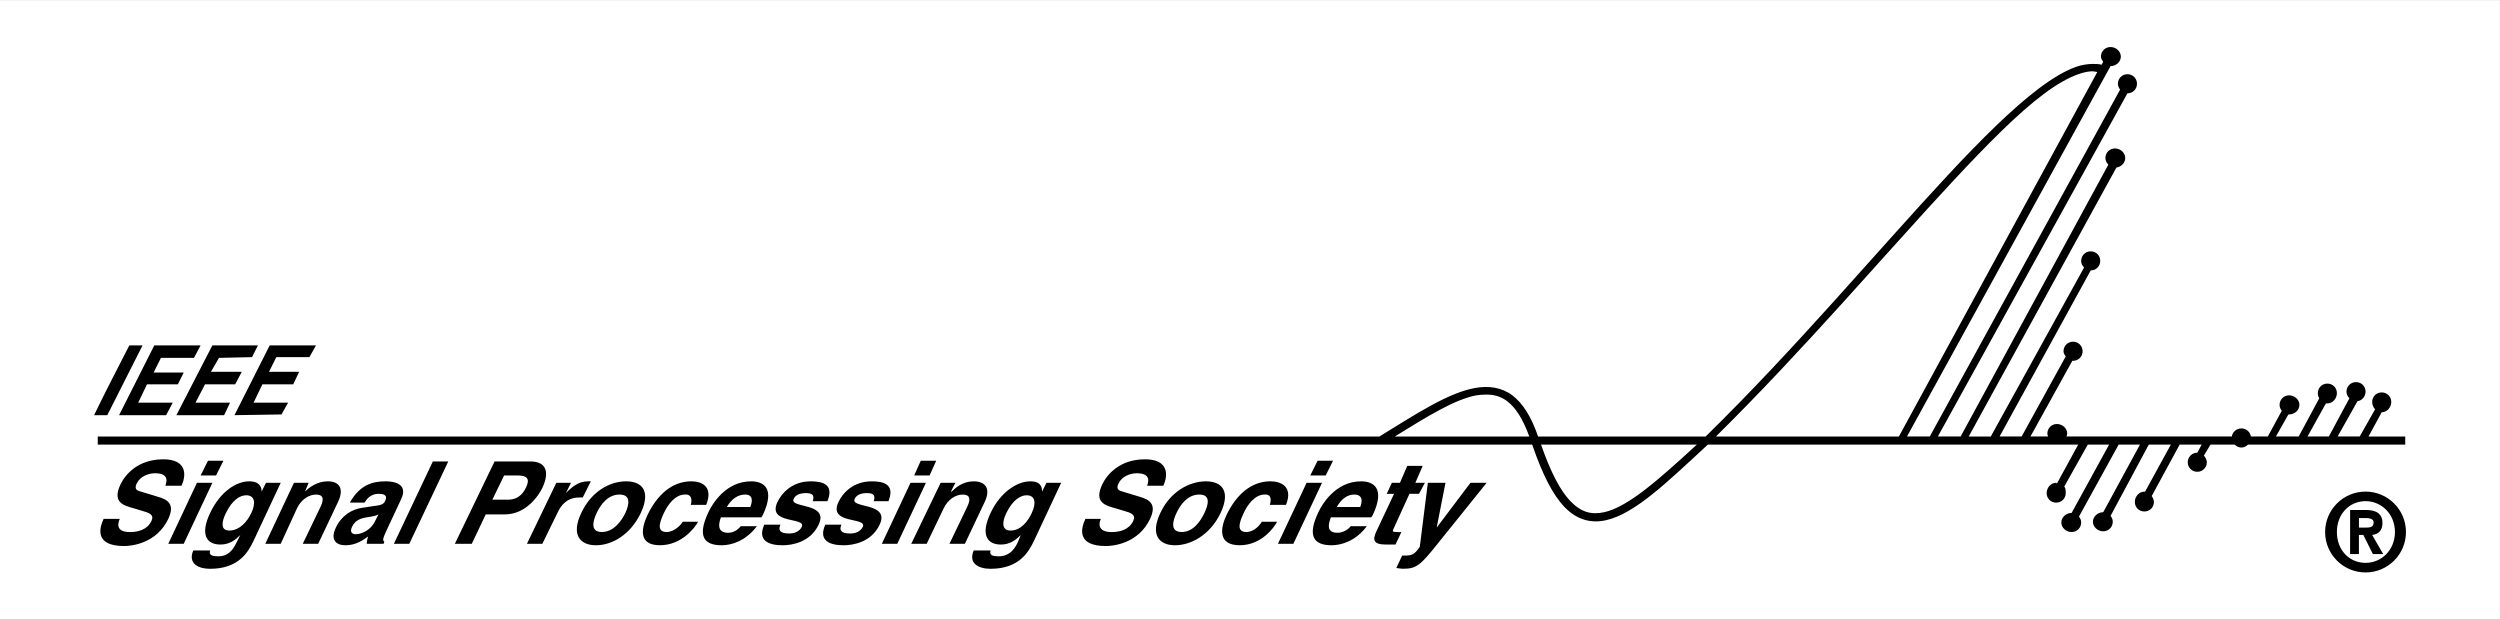 <?xml version="1.0" encoding="UTF-8" standalone="no"?>
<!-- Created with Inkscape (http://www.inkscape.org/) -->

<svg
   xmlns:dc="http://purl.org/dc/elements/1.1/"
   xmlns:cc="http://creativecommons.org/ns#"
   xmlns:rdf="http://www.w3.org/1999/02/22-rdf-syntax-ns#"
   xmlns:svg="http://www.w3.org/2000/svg"
   xmlns="http://www.w3.org/2000/svg"
   xmlns:sodipodi="http://sodipodi.sourceforge.net/DTD/sodipodi-0.dtd"
   xmlns:inkscape="http://www.inkscape.org/namespaces/inkscape"
   width="106.312"
   height="26.344"
   id="svg11623"
   version="1.1"
   inkscape:version="0.48.2 r9819"
   sodipodi:docname="ieee_sps_logo.svg"
   inkscape:export-filename="ieee_sps_logo.png"
   inkscape:export-xdpi="846.56"
   inkscape:export-ydpi="846.56">
  <rect width="100%" height="100%" fill="#808080" stroke="none"/>
  <defs
     id="defs11625" />
  <sodipodi:namedview
     id="base"
     pagecolor="#ffffff"
     bordercolor="#666666"
     borderopacity="1.0"
     inkscape:pageopacity="0.0"
     inkscape:pageshadow="2"
     inkscape:zoom="7.228689"
     inkscape:cx="50.50835"
     inkscape:cy="8.2331423"
     inkscape:document-units="px"
     inkscape:current-layer="layer3"
     showgrid="false"
     fit-margin-top="2"
     fit-margin-left="4"
     fit-margin-right="4"
     fit-margin-bottom="2"
     inkscape:window-width="1920"
     inkscape:window-height="1017"
     inkscape:window-x="-4"
     inkscape:window-y="-4"
     inkscape:window-maximized="1" />
  <g
     inkscape:groupmode="layer"
     id="layer3"
     inkscape:label="BG"
     style="display:inline"
     transform="translate(3.938,2)">
    <rect
       style="color:#000000;fill:#ffffff;fill-opacity:1;fill-rule:nonzero;stroke:none;stroke-width:4.178;marker:none;visibility:visible;display:inline;overflow:visible;enable-background:accumulate"
       id="rect3002"
       width="106.31"
       height="26.34"
       x="-3.938"
       y="-1.996" />
  </g>
  <g
     inkscape:label="LOGO"
     inkscape:groupmode="layer"
     id="layer1"
     transform="translate(-9.76,-100.275)"
     style="display:inline">
    <path
       style="color:#000000;fill:#000000;fill-opacity:1;fill-rule:nonzero;stroke:none;stroke-width:0.086;marker:none;visibility:visible;display:inline;overflow:visible;enable-background:accumulate"
       d="m 99.51,102.275 c 0.228,0 0.438,0.179 0.438,0.406 0,0.228 -0.21,0.406 -0.438,0.406 l -8.656,15.75 0.969,0 8.094,-14.75 c -0.051,-0.068 -0.094,-0.158 -0.094,-0.25 0,-0.228 0.18,-0.406 0.406,-0.406 0.229,0 0.406,0.179 0.406,0.406 0,0.228 -0.177,0.406 -0.406,0.406 l -8.062,14.594 0.969,0 6.281,-11.562 c -0.074,-0.075 -0.125,-0.168 -0.125,-0.281 0,-0.229 0.179,-0.406 0.406,-0.406 0.228,0 0.437,0.177 0.437,0.406 0,0.208 -0.173,0.379 -0.375,0.406 l -6.281,11.438 0.938,0 3.969,-7.188 c -0.074,-0.075 -0.125,-0.168 -0.125,-0.281 0,-0.225 0.179,-0.406 0.406,-0.406 0.228,0 0.406,0.181 0.406,0.406 0,0.228 -0.179,0.406 -0.406,0.406 l -3.875,7.062 0.938,0 1.875,-3.406 c -0.048,-0.067 -0.094,-0.13 -0.094,-0.219 0,-0.228 0.179,-0.406 0.406,-0.406 0.226,0 0.406,0.179 0.406,0.406 0,0.228 -0.18,0.406 -0.406,0.406 -0.011,0 -0.021,8.3e-4 -0.031,0 l -1.781,3.219 0.75,0 c -0.014,-0.043 -0.031,-0.079 -0.031,-0.125 0,-0.228 0.18,-0.406 0.406,-0.406 0.229,0 0.438,0.179 0.438,0.406 0,0.046 -0.016,0.082 -0.031,0.125 l 7.031,0 c 0.03,-0.196 0.202,-0.344 0.406,-0.344 0.207,0 0.376,0.148 0.406,0.344 l 0.719,0 0.594,-1.094 c -0.057,-0.071 -0.094,-0.152 -0.094,-0.25 0,-0.228 0.18,-0.406 0.406,-0.406 0.229,0 0.438,0.179 0.438,0.406 0,0.228 -0.209,0.406 -0.438,0.406 -0.011,0 -0.021,8.4e-4 -0.031,0 l -0.531,0.938 0.969,0 0.875,-1.625 c -0.04,-0.064 -0.062,-0.138 -0.062,-0.219 0,-0.226 0.179,-0.406 0.406,-0.406 0.226,0 0.406,0.18 0.406,0.406 0,0.228 -0.18,0.438 -0.406,0.438 -0.022,0 -0.042,0.003 -0.062,0 l -0.781,1.406 0.906,0 0.875,-1.625 c -0.074,-0.074 -0.125,-0.168 -0.125,-0.281 0,-0.228 0.18,-0.406 0.406,-0.406 0.229,0 0.406,0.179 0.406,0.406 0,0.206 -0.146,0.375 -0.344,0.406 l -0.844,1.5 0.938,0 0.656,-1.156 c -0.074,-0.074 -0.125,-0.199 -0.125,-0.312 0,-0.229 0.179,-0.406 0.406,-0.406 0.228,0 0.406,0.177 0.406,0.406 0,0.228 -0.179,0.438 -0.406,0.438 l -0.562,1.031 1.562,0 0,0.344 -6.688,0 c -0.073,0.073 -0.167,0.125 -0.281,0.125 -0.113,0 -0.208,-0.052 -0.281,-0.125 l -1.031,0 -0.281,0.469 c 0.065,0.073 0.125,0.177 0.125,0.281 0,0.228 -0.179,0.406 -0.406,0.406 -0.226,0 -0.406,-0.179 -0.406,-0.406 0,-0.225 0.18,-0.406 0.406,-0.406 l 0.188,-0.344 -0.938,0 -1.188,2.188 c 0.048,0.067 0.094,0.161 0.094,0.25 0,0.228 -0.179,0.406 -0.406,0.406 -0.229,0 -0.406,-0.179 -0.406,-0.406 0,-0.228 0.177,-0.438 0.406,-0.438 0.011,0 0.021,-8.4e-4 0.031,0 l 1.094,-2 -0.938,0 -1.625,3.031 c 0.057,0.071 0.094,0.152 0.094,0.25 0,0.226 -0.179,0.406 -0.406,0.406 -0.226,0 -0.438,-0.18 -0.438,-0.406 0,-0.228 0.211,-0.406 0.438,-0.406 l 1.562,-2.875 -0.906,0 -1.688,3.062 c 0.057,0.07 0.094,0.152 0.094,0.25 0,0.228 -0.18,0.406 -0.406,0.406 -0.228,0 -0.438,-0.179 -0.438,-0.406 0,-0.228 0.21,-0.406 0.438,-0.406 l 1.594,-2.906 -0.906,0 -1,1.781 c 0.059,0.071 0.062,0.181 0.062,0.281 0,0.228 -0.18,0.406 -0.406,0.406 -0.229,0 -0.406,-0.179 -0.406,-0.406 0,-0.228 0.177,-0.438 0.406,-0.438 0.014,0 0.018,0.03 0.031,0.031 l 0.906,-1.656 -15.75,0 c -1.745,1.614 -3.109,2.949 -4.344,3.219 -0.629,0.138 -1.229,-0.021 -1.75,-0.562 -0.499,-0.519 -0.946,-1.397 -1.375,-2.656 l -61,0 0,-0.344 54.5,0 c 1.572,-0.965 2.91,-1.851 4.062,-2.062 0.576,-0.106 1.135,-0.034 1.594,0.312 0.442,0.334 0.803,0.902 1.094,1.75 l 7.125,0 c 3.819,-3.741 7.357,-7.955 10.281,-11.094 1.466,-1.573 2.778,-2.872 3.906,-3.719 0.564,-0.423 1.085,-0.737 1.562,-0.906 0.239,-0.085 0.467,-0.118 0.688,-0.125 0.143,-0.005 0.273,0.004 0.406,0.031 l 0.062,-0.125 c -0.047,-0.066 -0.094,-0.13 -0.094,-0.219 0,-0.228 0.179,-0.406 0.406,-0.406 z m -0.781,1.031 c -0.176,0.004 -0.38,0.049 -0.594,0.125 -0.427,0.152 -0.921,0.433 -1.469,0.844 -1.096,0.822 -2.382,2.119 -3.844,3.688 -2.858,3.067 -6.344,7.175 -10.094,10.875 l 7.781,0 8.438,-15.5 c -0.071,-0.011 -0.142,-0.033 -0.219,-0.031 z m -83.469,11.656 0.562,0 -1.5,2.969 -0.562,0 c 0.497,-1.028 1.049,-2.089 1.5,-2.969 z m 1.062,0 1.969,0 -0.281,0.531 -1.406,0 -0.312,0.625 1.281,0 -0.25,0.5 -1.312,0 -0.375,0.781 1.469,0 -0.281,0.531 -2,0 z m 2.469,0 1.938,0 -0.25,0.5 -1.406,0.031 -0.344,0.594 1.312,0 -0.281,0.531 -1.281,0 -0.406,0.781 1.469,0 -0.25,0.531 -2.031,0 z m 2.438,0 1.969,0 -0.281,0.5 -1.406,0 -0.312,0.625 1.281,0 -0.25,0.531 -1.312,0 -0.375,0.781 1.469,0 -0.281,0.5 -2,0.031 z m 51.688,2.094 c -0.117,0.003 -0.246,0.008 -0.375,0.031 -0.919,0.169 -2.108,0.91 -3.469,1.75 l 5.719,0 c -0.269,-0.751 -0.587,-1.235 -0.938,-1.5 -0.285,-0.215 -0.585,-0.292 -0.938,-0.281 z m 2.375,2.125 c 0.409,1.175 0.821,1.961 1.25,2.406 0.461,0.479 0.9,0.586 1.438,0.469 1.003,-0.22 2.31,-1.377 3.938,-2.875 z m -58.594,0.625 c 1.034,0 0.981,0.694 0.781,1.125 l -0.688,0 c 0.056,-0.156 0.177,-0.531 -0.438,-0.531 -0.268,0 -0.629,0.12 -0.781,0.438 -0.13,0.275 0.065,0.309 0.188,0.344 l 0.719,0.219 c 0.406,0.117 0.734,0.306 0.438,0.938 -0.502,1.056 -1.579,1.156 -1.875,1.156 -1.23,0 -1.081,-0.72 -0.875,-1.156 l 0.688,0 c -0.091,0.195 -0.179,0.562 0.438,0.562 0.333,0 0.731,-0.099 0.906,-0.469 0.129,-0.275 -0.092,-0.35 -0.406,-0.438 l -0.312,-0.094 c -0.479,-0.131 -0.961,-0.258 -0.594,-1.031 0.186,-0.39 0.72,-1.062 1.812,-1.062 z m 41.75,0 c 1.032,0 0.983,0.694 0.781,1.125 l -0.688,0 c 0.056,-0.156 0.177,-0.531 -0.438,-0.531 -0.268,0 -0.63,0.12 -0.781,0.438 -0.13,0.275 0.065,0.309 0.188,0.344 l 0.719,0.219 c 0.404,0.117 0.736,0.306 0.438,0.938 -0.5,1.056 -1.58,1.156 -1.875,1.156 -1.23,0 -1.083,-0.72 -0.875,-1.156 l 0.656,0 c -0.09,0.195 -0.146,0.562 0.469,0.562 0.333,0 0.73,-0.099 0.906,-0.469 0.131,-0.275 -0.092,-0.35 -0.406,-0.438 l -0.312,-0.094 c -0.481,-0.131 -0.961,-0.258 -0.594,-1.031 0.186,-0.39 0.719,-1.062 1.812,-1.062 z m -39.844,0.062 0.656,0 -0.312,0.625 -0.656,0 z m 30.312,0 0.656,0 -0.281,0.625 -0.656,0 z m 16.875,0 0.656,0 -0.312,0.625 -0.656,0 z m -37.625,0.031 0.656,0 -1.656,3.5 -0.656,0 z m 2.625,0 1.531,0 c 0.652,0 0.826,0.436 0.5,1.125 -0.151,0.319 -0.688,1.125 -1.594,1.125 l -0.812,0 -0.594,1.25 -0.719,0 z m 38.812,0.188 0.656,0 -0.312,0.719 0.406,0 -0.25,0.469 -0.406,0 -0.656,1.438 c -0.069,0.151 -0.11,0.188 0.156,0.188 0.043,0 0.102,0.005 0.156,0 l -0.25,0.531 c -0.105,0.004 -0.21,0 -0.312,0 l -0.094,0 c -0.566,0 -0.562,-0.225 -0.406,-0.562 l 0.75,-1.594 -0.312,0 0.219,-0.469 0.344,0 z m -38.406,0.406 -0.5,1.031 0.656,0 c 0.527,0 0.705,-0.375 0.781,-0.531 0.163,-0.343 0.061,-0.5 -0.375,-0.5 z m -10.844,0.25 c 0.464,0 0.535,0.266 0.531,0.438 l 0.188,-0.375 0.625,0 -1.156,2.469 c -0.215,0.45 -0.614,1.188 -1.844,1.188 -0.516,0 -0.951,-0.229 -0.719,-0.781 l 0.719,0 c -0.036,0.131 -0.036,0.25 0.344,0.25 0.351,0 0.584,-0.175 0.781,-0.594 l 0.156,-0.312 c -0.2,0.2 -0.45,0.406 -0.844,0.406 -0.6,0 -0.871,-0.435 -0.438,-1.344 0.426,-0.9 1.107,-1.344 1.656,-1.344 z m 3.344,0 c 0.486,0 0.71,0.301 0.438,0.875 l -0.844,1.781 -0.656,0 0.75,-1.562 c 0.089,-0.19 0.23,-0.531 -0.188,-0.531 -0.291,0 -0.626,0.198 -0.812,0.594 l -0.688,1.5 -0.656,0 1.219,-2.594 0.625,0 -0.156,0.375 c 0.159,-0.158 0.494,-0.438 0.969,-0.438 z m 2.469,0 c 0.351,0 0.96,0.107 0.656,0.75 l -0.656,1.406 c -0.145,0.309 -0.125,0.377 -0.062,0.406 l -0.031,0.094 -0.719,0 c 0.019,-0.121 0.01,-0.165 0.062,-0.312 -0.225,0.163 -0.524,0.375 -0.969,0.375 -0.375,0 -0.661,-0.211 -0.406,-0.75 0.239,-0.509 0.676,-0.781 1.125,-0.844 l 0.625,-0.094 c 0.113,-0.014 0.276,-0.041 0.344,-0.188 0.139,-0.289 -0.113,-0.312 -0.281,-0.312 -0.329,0 -0.505,0.224 -0.594,0.375 l -0.625,0 c 0.45,-0.797 1.019,-0.906 1.531,-0.906 z m 8.594,0 c 0.041,0 0.084,-0.005 0.125,0 l -0.344,0.688 c -0.049,-0.01 -0.096,0 -0.156,0 -0.512,0 -0.771,0.336 -0.906,0.625 l -0.656,1.344 -0.656,0 1.25,-2.594 0.625,0 -0.219,0.438 c 0.259,-0.263 0.539,-0.5 0.938,-0.5 z m 1.625,0 c 0.671,0 1.065,0.404 0.625,1.344 -0.445,0.94 -1.235,1.375 -1.906,1.375 -0.671,0 -1.073,-0.435 -0.625,-1.375 0.44,-0.94 1.236,-1.344 1.906,-1.344 z m 2.781,0 c 0.394,0 0.948,0.189 0.625,1 l -0.656,0 c 0.05,-0.171 0.065,-0.458 -0.25,-0.438 -0.412,0 -0.721,0.427 -0.875,0.75 -0.133,0.284 -0.405,0.844 0.094,0.844 0.333,0 0.63,-0.316 0.688,-0.438 l 0.656,0 c -0.147,0.269 -0.71,1 -1.625,1 -0.939,0 -0.787,-0.733 -0.531,-1.281 0.401,-0.841 1.03,-1.438 1.875,-1.438 z m 2.531,0 c 0.491,0 1.059,0.247 0.5,1.438 l -0.062,0.094 -1.719,0 c -0.071,0.196 -0.219,0.656 0.312,0.656 0.182,0 0.391,-0.095 0.531,-0.281 l 0.688,0 c -0.47,0.627 -1.073,0.812 -1.5,0.812 -0.704,0 -1.071,-0.335 -0.562,-1.406 0.146,-0.312 0.716,-1.312 1.812,-1.312 z m 2.531,0 c 0.489,0 1.015,0.11 0.719,0.844 l -0.625,0 c 0.048,-0.166 0.075,-0.344 -0.281,-0.344 -0.357,0 -0.479,0.136 -0.531,0.25 -0.191,0.411 1.519,0.135 1.062,1.094 -0.36,0.757 -1.141,0.875 -1.531,0.875 -0.568,0 -1.091,-0.18 -0.781,-0.875 l 0.688,0 c -0.101,0.22 -0.037,0.375 0.375,0.375 0.339,0 0.486,-0.184 0.531,-0.281 0.207,-0.435 -1.492,-0.089 -1.031,-1.062 0.182,-0.383 0.629,-0.875 1.406,-0.875 z m 2.594,0 c 0.487,0 1.015,0.11 0.719,0.844 l -0.625,0 c 0.049,-0.166 0.075,-0.344 -0.281,-0.344 -0.356,0 -0.477,0.136 -0.531,0.25 -0.19,0.411 1.518,0.135 1.062,1.094 -0.359,0.757 -1.143,0.875 -1.531,0.875 -0.568,0 -1.09,-0.18 -0.781,-0.875 l 0.688,0 c -0.101,0.22 -0.037,0.375 0.375,0.375 0.34,0 0.487,-0.184 0.531,-0.281 0.206,-0.435 -1.491,-0.089 -1.031,-1.062 0.182,-0.383 0.626,-0.875 1.406,-0.875 z m 4.344,0 c 0.489,0 0.741,0.301 0.469,0.875 l -0.844,1.781 -0.656,0 0.75,-1.562 c 0.09,-0.19 0.23,-0.531 -0.188,-0.531 -0.291,0 -0.624,0.198 -0.812,0.594 l -0.719,1.5 -0.656,0 1.25,-2.594 0.625,0 -0.188,0.375 0.031,0 c 0.159,-0.158 0.464,-0.438 0.938,-0.438 z m 2.406,0 c 0.464,0 0.505,0.266 0.5,0.438 l 0.188,-0.375 0.625,0 -1.156,2.469 c -0.216,0.45 -0.615,1.188 -1.844,1.188 -0.517,0 -0.953,-0.229 -0.719,-0.781 l 0.719,0 c -0.036,0.131 -0.036,0.25 0.344,0.25 0.352,0 0.615,-0.175 0.812,-0.594 l 0.125,-0.312 c -0.2,0.2 -0.45,0.406 -0.844,0.406 -0.6,0 -0.87,-0.435 -0.438,-1.344 0.426,-0.9 1.137,-1.344 1.688,-1.344 z m 7.469,0 c 0.671,0 1.065,0.404 0.625,1.344 -0.446,0.94 -1.266,1.375 -1.938,1.375 -0.67,0 -1.071,-0.435 -0.625,-1.375 0.441,-0.94 1.266,-1.344 1.938,-1.344 z m 2.75,0 c 0.394,0 0.979,0.189 0.656,1 l -0.688,0 c 0.052,-0.171 0.095,-0.458 -0.219,-0.438 -0.414,0 -0.721,0.427 -0.875,0.75 -0.133,0.284 -0.404,0.844 0.094,0.844 0.334,0 0.6,-0.316 0.656,-0.438 l 0.656,0 c -0.147,0.269 -0.68,1 -1.594,1 -0.94,0 -0.819,-0.733 -0.562,-1.281 0.401,-0.841 1.03,-1.438 1.875,-1.438 z m 3.844,0 c 0.492,0 1.06,0.249 0.5,1.438 l -0.062,0.094 -1.719,0 c -0.071,0.196 -0.25,0.656 0.281,0.656 0.182,0 0.424,-0.094 0.562,-0.281 l 0.688,0 c -0.47,0.627 -1.074,0.812 -1.5,0.812 -0.704,0 -1.073,-0.335 -0.562,-1.406 0.146,-0.312 0.719,-1.312 1.812,-1.312 z m -49.5,0.062 0.656,0 -1.219,2.594 -0.656,0 z m 30.344,0 0.656,0 -1.219,2.594 -0.656,0 z m 16.844,0 0.656,0 -1.219,2.594 -0.656,0 z m 5.156,0 0.75,0 -0.375,1.906 1.438,-1.906 0.688,0 -2.062,2.562 c -0.767,0.964 -0.927,1.094 -1.5,1.094 -0.089,0 -0.19,-0.026 -0.281,-0.031 l 0.25,-0.531 c 0.028,0.005 0.069,0 0.125,0 0.239,0 0.399,-0.018 0.625,-0.375 z m 39.875,0.375 c 0.949,0 1.719,0.77 1.719,1.719 0,0.95 -0.77,1.719 -1.719,1.719 -0.949,0 -1.719,-0.769 -1.719,-1.719 0,-0.949 0.77,-1.719 1.719,-1.719 z m -74.25,0.125 c -0.506,0 -0.814,0.449 -0.969,0.781 -0.161,0.334 -0.289,0.812 0.219,0.812 0.506,0 0.84,-0.479 1,-0.812 0.155,-0.333 0.256,-0.781 -0.25,-0.781 z m 5.344,0 c -0.31,0 -0.581,0.189 -0.781,0.531 l 1,0 c 0.16,-0.421 -0.007,-0.531 -0.219,-0.531 z m 19.312,0 c -0.506,0 -0.814,0.449 -0.969,0.781 -0.161,0.334 -0.287,0.812 0.219,0.812 0.506,0 0.809,-0.479 0.969,-0.812 0.156,-0.333 0.289,-0.781 -0.219,-0.781 z m 6.594,0 c -0.31,0 -0.549,0.19 -0.75,0.531 l 1,0 c 0.161,-0.42 -0.04,-0.531 -0.25,-0.531 z m -47.125,0.031 c -0.244,0 -0.589,0.175 -0.875,0.781 -0.16,0.334 -0.234,0.719 0.156,0.719 0.446,0 0.771,-0.393 0.938,-0.75 0.199,-0.422 0.149,-0.75 -0.219,-0.75 z m 33.188,0 c -0.242,0 -0.59,0.175 -0.875,0.781 -0.161,0.334 -0.201,0.719 0.188,0.719 0.446,0 0.74,-0.393 0.906,-0.75 0.199,-0.422 0.147,-0.75 -0.219,-0.75 z m 56.937,0.25 c -0.691,0 -1.219,0.55 -1.219,1.312 0,0.769 0.527,1.312 1.219,1.312 0.681,0 1.25,-0.544 1.25,-1.312 0,-0.762 -0.569,-1.312 -1.25,-1.312 z m -0.656,0.375 0.656,0 c 0.444,0 0.719,0.144 0.719,0.562 0,0.334 -0.198,0.477 -0.438,0.5 l 0.469,0.812 -0.438,0 -0.406,-0.812 -0.188,0 0,0.812 -0.375,0 z m -83.844,0.188 c -0.089,0.054 -0.207,0.081 -0.5,0.125 -0.266,0.044 -0.492,0.124 -0.625,0.406 -0.116,0.241 0.029,0.312 0.156,0.312 0.291,0 0.66,-0.214 0.812,-0.531 z m 84.219,0.156 0,0.406 0.281,0 c 0.191,0 0.344,-0.016 0.344,-0.219 0,-0.175 -0.212,-0.188 -0.375,-0.188 z"
       id="rect12827"
       inkscape:connector-curvature="0"
       sodipodi:nodetypes="ssccccsssccccsssccccsssccccsssscccsssccscccssssccccssssccccsssccccssscccccscccsssccccssssccccsssccccsssccccsssscccssccccssccsscsccsssssscccsccccccccccccccccccccccccccccccccccccccccccccsccccsccsccsccsccccsccsccccssccsccccsccsccccscccccccccccccccccccccscscccccccccccsccssccccccccscscsccccsccsccscssccccsccccccssccccccsccccsccssccsccccccsscscssccccsccscsscccsccscssccsccsccsccssccsccsccsccssccccscccccccssccccsccsccscsscscssccccsccscsscccsccscscccccccccccccccccccccsccsccsssssscscssccsscscssccsscscsscscsssssscsscccccccccccsccccsssc" />
  </g>
</svg>
